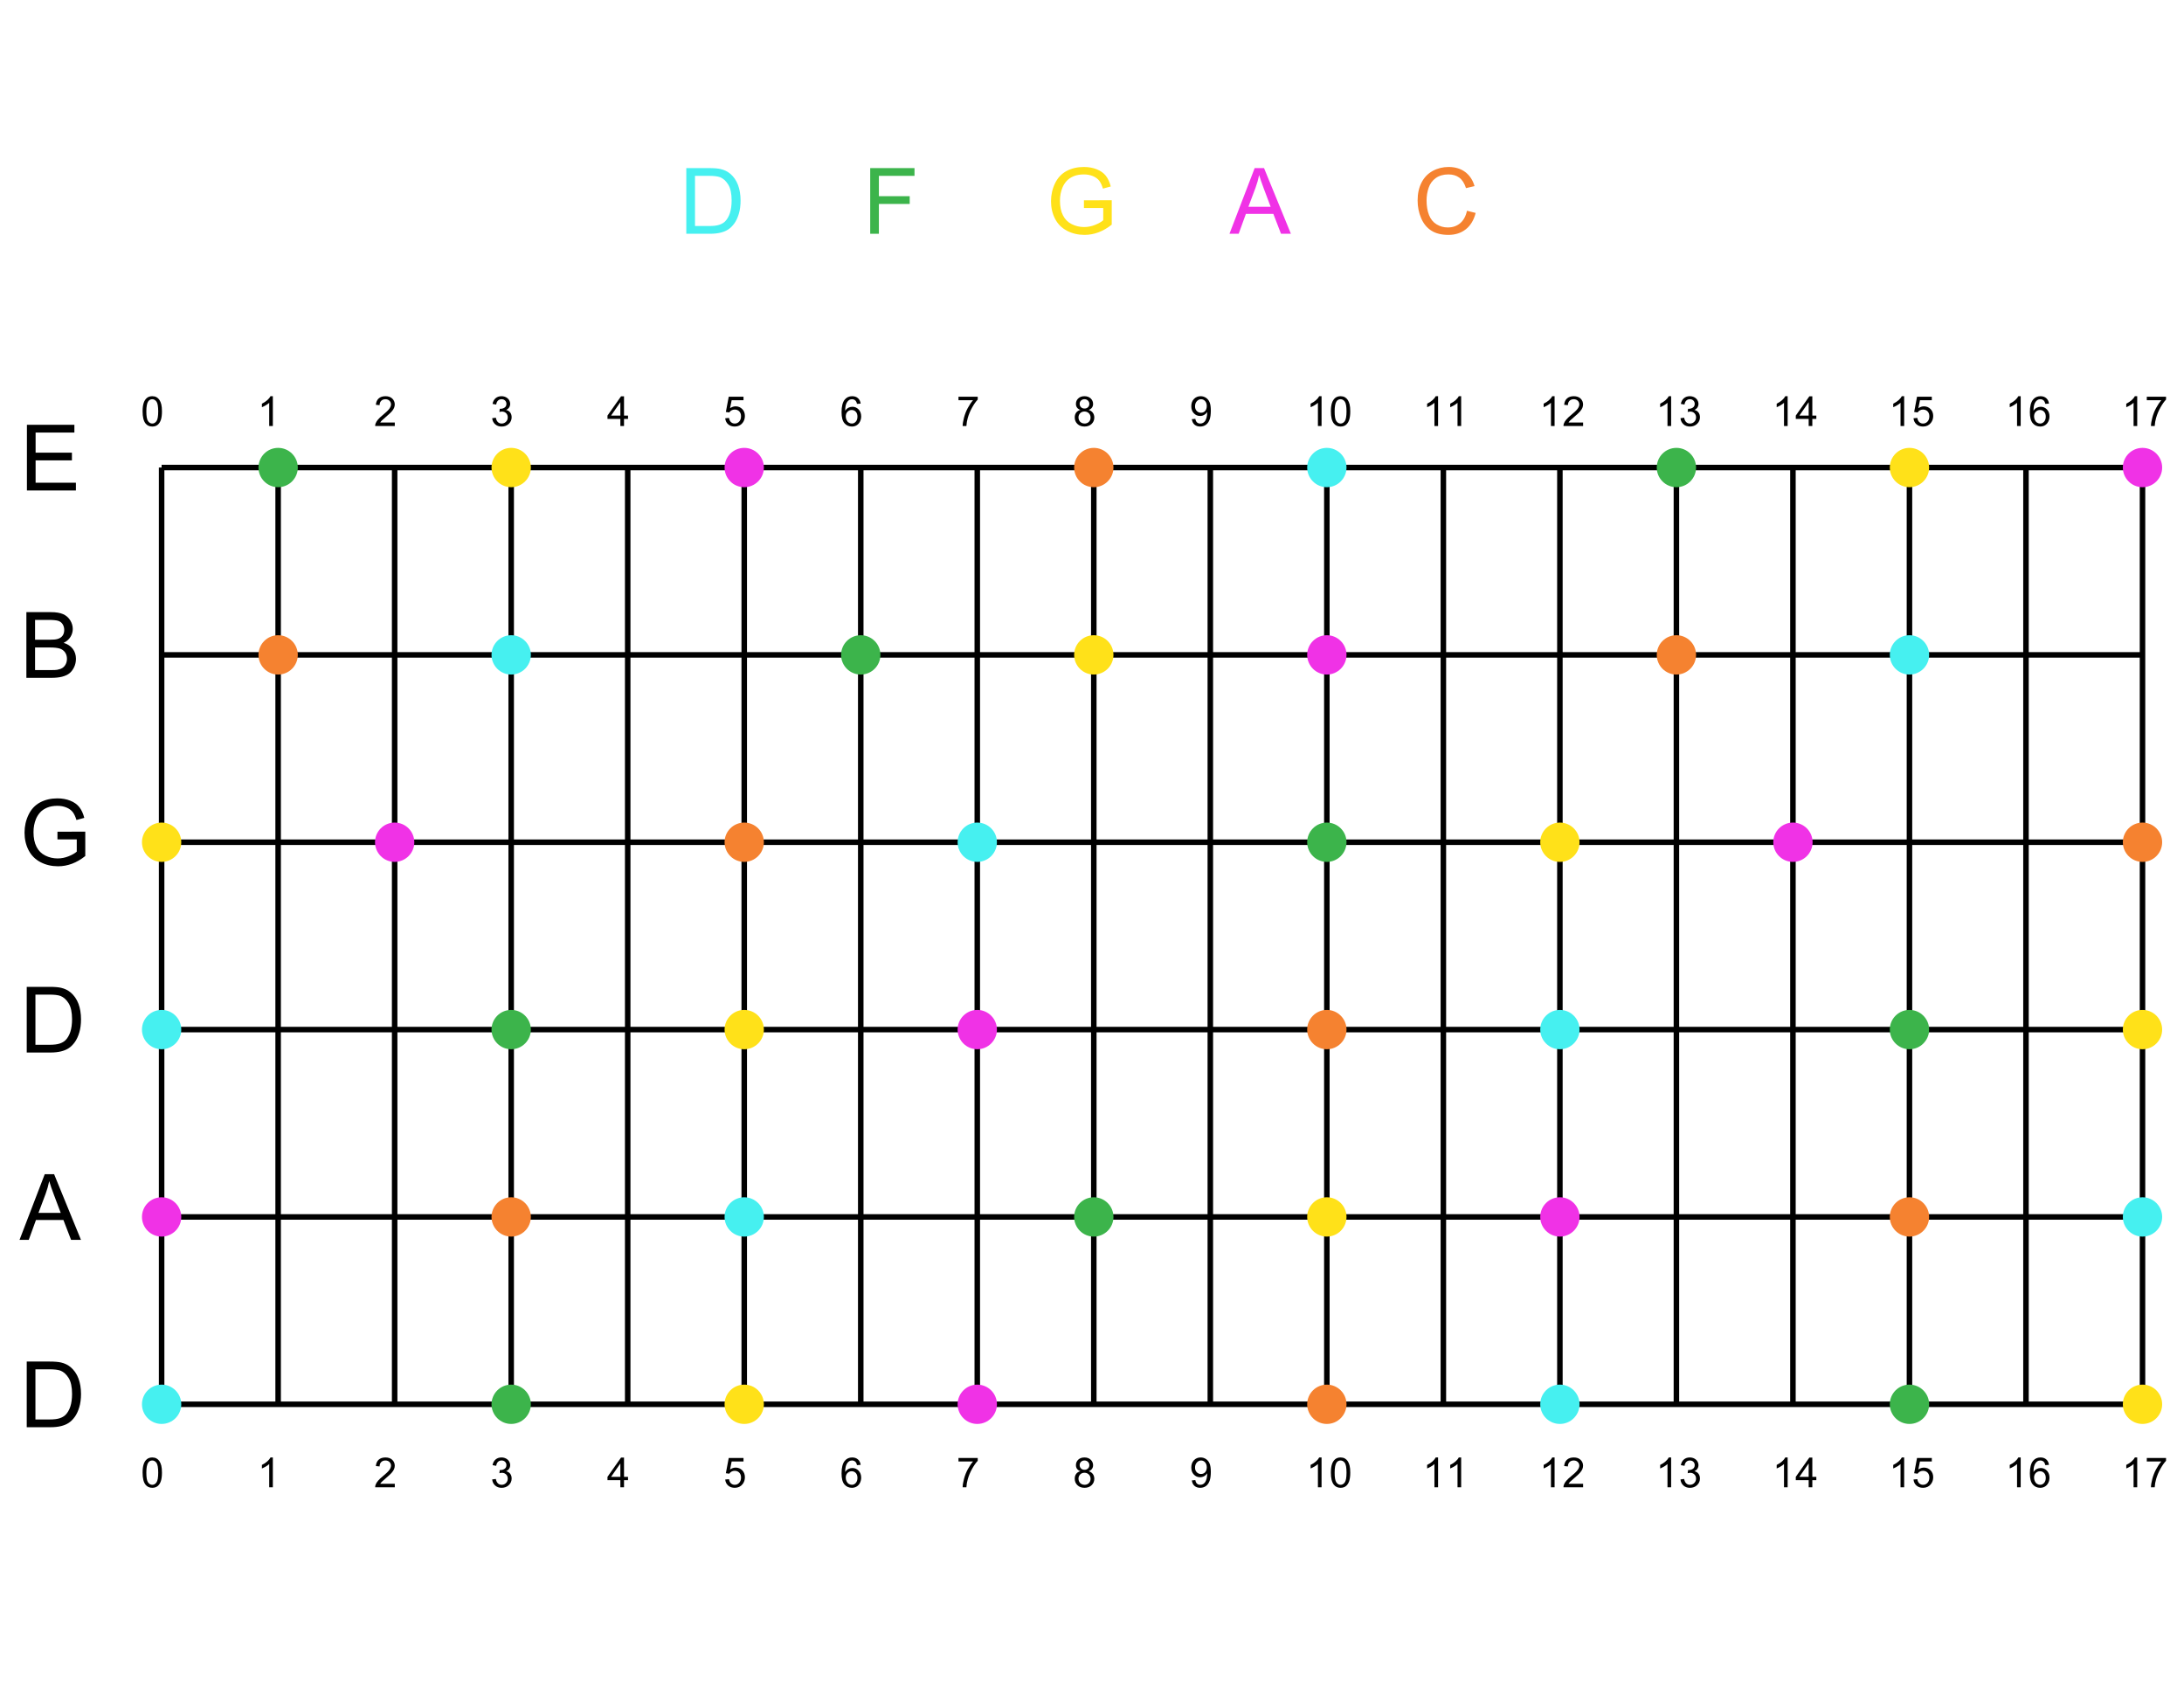 <?xml version="1.0" encoding="UTF-8"?>
<svg xmlns="http://www.w3.org/2000/svg" xmlns:xlink="http://www.w3.org/1999/xlink" width="792pt" height="612pt" viewBox="0 0 792 612" version="1.1">
<defs>
<g>
<symbol overflow="visible" id="glyph0-0">
<path style="stroke:none;" d="M 1.883 0 L 1.883 -9.406 L 9.406 -9.406 L 9.406 0 Z M 2.117 -0.234 L 9.168 -0.234 L 9.168 -9.168 L 2.117 -9.168 Z M 2.117 -0.234 "/>
</symbol>
<symbol overflow="visible" id="glyph0-1">
<path style="stroke:none;" d="M 0.625 -5.312 C 0.621 -6.582 0.75 -7.605 1.016 -8.387 C 1.273 -9.16 1.664 -9.762 2.184 -10.184 C 2.699 -10.605 3.352 -10.816 4.137 -10.816 C 4.715 -10.816 5.219 -10.699 5.656 -10.465 C 6.09 -10.23 6.453 -9.895 6.738 -9.457 C 7.02 -9.02 7.242 -8.484 7.406 -7.855 C 7.566 -7.227 7.645 -6.379 7.648 -5.312 C 7.645 -4.047 7.516 -3.027 7.258 -2.25 C 6.996 -1.473 6.609 -0.871 6.094 -0.449 C 5.578 -0.027 4.926 0.18 4.137 0.184 C 3.098 0.18 2.281 -0.188 1.691 -0.934 C 0.977 -1.824 0.621 -3.285 0.625 -5.312 Z M 1.984 -5.312 C 1.98 -3.543 2.188 -2.367 2.605 -1.781 C 3.016 -1.195 3.527 -0.902 4.137 -0.902 C 4.742 -0.902 5.25 -1.195 5.668 -1.785 C 6.078 -2.371 6.285 -3.547 6.289 -5.312 C 6.285 -7.082 6.078 -8.262 5.668 -8.848 C 5.25 -9.43 4.734 -9.719 4.121 -9.723 C 3.512 -9.719 3.027 -9.461 2.668 -8.949 C 2.207 -8.289 1.98 -7.078 1.984 -5.312 Z M 1.984 -5.312 "/>
</symbol>
<symbol overflow="visible" id="glyph0-2">
<path style="stroke:none;" d="M 5.605 0 L 4.285 0 L 4.285 -8.43 C 3.961 -8.121 3.543 -7.816 3.027 -7.516 C 2.508 -7.211 2.043 -6.984 1.637 -6.832 L 1.637 -8.113 C 2.371 -8.457 3.02 -8.879 3.578 -9.375 C 4.129 -9.867 4.52 -10.348 4.754 -10.816 L 5.605 -10.816 Z M 5.605 0 "/>
</symbol>
<symbol overflow="visible" id="glyph0-3">
<path style="stroke:none;" d="M 7.574 -1.27 L 7.574 0 L 0.457 0 C 0.445 -0.316 0.496 -0.621 0.609 -0.918 C 0.789 -1.398 1.078 -1.875 1.48 -2.348 C 1.875 -2.816 2.453 -3.363 3.211 -3.984 C 4.383 -4.941 5.172 -5.699 5.586 -6.262 C 5.992 -6.82 6.199 -7.352 6.203 -7.855 C 6.199 -8.375 6.012 -8.816 5.641 -9.18 C 5.262 -9.539 4.773 -9.719 4.172 -9.723 C 3.535 -9.719 3.023 -9.527 2.645 -9.148 C 2.258 -8.762 2.066 -8.234 2.066 -7.562 L 0.707 -7.699 C 0.797 -8.715 1.145 -9.488 1.754 -10.02 C 2.359 -10.551 3.176 -10.816 4.203 -10.816 C 5.234 -10.816 6.055 -10.527 6.656 -9.957 C 7.258 -9.379 7.559 -8.668 7.562 -7.824 C 7.559 -7.391 7.469 -6.969 7.297 -6.555 C 7.117 -6.137 6.824 -5.699 6.418 -5.238 C 6.004 -4.777 5.324 -4.145 4.379 -3.344 C 3.582 -2.676 3.074 -2.223 2.848 -1.988 C 2.621 -1.746 2.434 -1.508 2.293 -1.27 Z M 7.574 -1.27 "/>
</symbol>
<symbol overflow="visible" id="glyph0-4">
<path style="stroke:none;" d="M 0.633 -2.844 L 1.953 -3.02 C 2.102 -2.266 2.363 -1.727 2.73 -1.398 C 3.094 -1.066 3.535 -0.902 4.062 -0.902 C 4.68 -0.902 5.207 -1.117 5.637 -1.547 C 6.066 -1.977 6.281 -2.512 6.281 -3.152 C 6.281 -3.758 6.082 -4.258 5.688 -4.652 C 5.289 -5.047 4.785 -5.242 4.172 -5.246 C 3.922 -5.242 3.609 -5.195 3.242 -5.098 L 3.387 -6.262 C 3.473 -6.25 3.543 -6.246 3.602 -6.246 C 4.16 -6.246 4.668 -6.391 5.121 -6.688 C 5.57 -6.977 5.793 -7.43 5.797 -8.047 C 5.793 -8.527 5.629 -8.93 5.305 -9.25 C 4.973 -9.566 4.551 -9.727 4.035 -9.727 C 3.516 -9.727 3.086 -9.562 2.746 -9.242 C 2.402 -8.914 2.184 -8.43 2.086 -7.789 L 0.766 -8.023 C 0.926 -8.906 1.293 -9.594 1.867 -10.086 C 2.438 -10.57 3.148 -10.816 4.004 -10.816 C 4.59 -10.816 5.133 -10.688 5.629 -10.438 C 6.121 -10.18 6.5 -9.836 6.762 -9.402 C 7.023 -8.965 7.152 -8.504 7.156 -8.016 C 7.152 -7.547 7.027 -7.121 6.781 -6.742 C 6.527 -6.359 6.16 -6.059 5.672 -5.836 C 6.309 -5.688 6.801 -5.379 7.156 -4.918 C 7.508 -4.453 7.688 -3.875 7.688 -3.18 C 7.688 -2.238 7.344 -1.441 6.656 -0.789 C 5.969 -0.137 5.102 0.188 4.055 0.191 C 3.109 0.188 2.324 -0.09 1.699 -0.652 C 1.074 -1.215 0.719 -1.945 0.633 -2.844 Z M 0.633 -2.844 "/>
</symbol>
<symbol overflow="visible" id="glyph0-5">
<path style="stroke:none;" d="M 4.863 0 L 4.863 -2.578 L 0.191 -2.578 L 0.191 -3.793 L 5.105 -10.773 L 6.188 -10.773 L 6.188 -3.793 L 7.641 -3.793 L 7.641 -2.578 L 6.188 -2.578 L 6.188 0 Z M 4.863 -3.793 L 4.863 -8.648 L 1.492 -3.793 Z M 4.863 -3.793 "/>
</symbol>
<symbol overflow="visible" id="glyph0-6">
<path style="stroke:none;" d="M 0.625 -2.82 L 2.012 -2.938 C 2.113 -2.258 2.355 -1.75 2.73 -1.414 C 3.105 -1.07 3.555 -0.902 4.086 -0.902 C 4.719 -0.902 5.258 -1.141 5.699 -1.621 C 6.141 -2.102 6.363 -2.738 6.363 -3.535 C 6.363 -4.285 6.148 -4.879 5.727 -5.316 C 5.301 -5.75 4.746 -5.969 4.062 -5.973 C 3.633 -5.969 3.25 -5.875 2.91 -5.684 C 2.562 -5.488 2.293 -5.234 2.102 -4.93 L 0.859 -5.094 L 1.902 -10.625 L 7.258 -10.625 L 7.258 -9.359 L 2.961 -9.359 L 2.379 -6.465 C 3.027 -6.91 3.703 -7.137 4.414 -7.141 C 5.352 -7.137 6.148 -6.812 6.797 -6.164 C 7.441 -5.512 7.762 -4.672 7.766 -3.652 C 7.762 -2.676 7.48 -1.836 6.914 -1.125 C 6.223 -0.254 5.277 0.18 4.086 0.184 C 3.102 0.18 2.305 -0.09 1.688 -0.637 C 1.066 -1.184 0.711 -1.91 0.625 -2.82 Z M 0.625 -2.82 "/>
</symbol>
<symbol overflow="visible" id="glyph0-7">
<path style="stroke:none;" d="M 7.488 -8.133 L 6.172 -8.031 C 6.051 -8.547 5.887 -8.926 5.672 -9.164 C 5.312 -9.539 4.871 -9.727 4.352 -9.727 C 3.926 -9.727 3.555 -9.609 3.242 -9.375 C 2.82 -9.07 2.492 -8.625 2.254 -8.047 C 2.012 -7.461 1.887 -6.633 1.883 -5.555 C 2.195 -6.039 2.586 -6.398 3.047 -6.633 C 3.508 -6.867 3.988 -6.984 4.496 -6.988 C 5.375 -6.984 6.129 -6.66 6.75 -6.012 C 7.367 -5.363 7.676 -4.523 7.68 -3.496 C 7.676 -2.82 7.531 -2.191 7.242 -1.613 C 6.949 -1.027 6.547 -0.582 6.039 -0.277 C 5.527 0.031 4.949 0.18 4.305 0.184 C 3.199 0.18 2.301 -0.223 1.609 -1.031 C 0.91 -1.844 0.562 -3.18 0.566 -5.039 C 0.562 -7.121 0.945 -8.633 1.719 -9.582 C 2.387 -10.402 3.293 -10.816 4.43 -10.816 C 5.277 -10.816 5.969 -10.578 6.512 -10.102 C 7.051 -9.625 7.379 -8.969 7.488 -8.133 Z M 2.086 -3.488 C 2.086 -3.031 2.18 -2.598 2.375 -2.184 C 2.566 -1.766 2.84 -1.449 3.188 -1.23 C 3.535 -1.012 3.898 -0.902 4.285 -0.902 C 4.84 -0.902 5.32 -1.125 5.723 -1.578 C 6.125 -2.023 6.328 -2.637 6.328 -3.418 C 6.328 -4.16 6.129 -4.746 5.73 -5.176 C 5.332 -5.602 4.832 -5.816 4.23 -5.82 C 3.633 -5.816 3.125 -5.602 2.711 -5.176 C 2.293 -4.746 2.086 -4.184 2.086 -3.488 Z M 2.086 -3.488 "/>
</symbol>
<symbol overflow="visible" id="glyph0-8">
<path style="stroke:none;" d="M 0.711 -9.359 L 0.711 -10.633 L 7.688 -10.633 L 7.688 -9.602 C 7 -8.871 6.316 -7.902 5.645 -6.691 C 4.969 -5.48 4.449 -4.234 4.086 -2.961 C 3.816 -2.055 3.648 -1.07 3.578 0 L 2.219 0 C 2.23 -0.844 2.398 -1.867 2.719 -3.07 C 3.035 -4.27 3.488 -5.426 4.086 -6.543 C 4.68 -7.656 5.316 -8.594 5.988 -9.359 Z M 0.711 -9.359 "/>
</symbol>
<symbol overflow="visible" id="glyph0-9">
<path style="stroke:none;" d="M 2.66 -5.84 C 2.109 -6.039 1.699 -6.324 1.438 -6.699 C 1.172 -7.066 1.043 -7.516 1.043 -8.039 C 1.043 -8.82 1.324 -9.477 1.887 -10.016 C 2.449 -10.547 3.199 -10.816 4.137 -10.816 C 5.074 -10.816 5.828 -10.543 6.406 -9.996 C 6.977 -9.449 7.266 -8.781 7.266 -8 C 7.266 -7.5 7.133 -7.066 6.871 -6.699 C 6.609 -6.324 6.211 -6.039 5.68 -5.84 C 6.336 -5.625 6.84 -5.277 7.188 -4.797 C 7.531 -4.316 7.703 -3.742 7.707 -3.078 C 7.703 -2.156 7.379 -1.383 6.73 -0.758 C 6.078 -0.129 5.223 0.18 4.16 0.184 C 3.094 0.18 2.234 -0.129 1.586 -0.758 C 0.934 -1.383 0.609 -2.172 0.609 -3.117 C 0.609 -3.816 0.785 -4.402 1.141 -4.875 C 1.496 -5.348 2.004 -5.668 2.66 -5.84 Z M 2.395 -8.082 C 2.391 -7.566 2.555 -7.152 2.887 -6.832 C 3.211 -6.508 3.637 -6.344 4.168 -6.348 C 4.672 -6.344 5.09 -6.504 5.418 -6.828 C 5.742 -7.148 5.906 -7.543 5.906 -8.008 C 5.906 -8.492 5.738 -8.898 5.402 -9.23 C 5.066 -9.559 4.648 -9.727 4.152 -9.727 C 3.645 -9.727 3.227 -9.562 2.895 -9.242 C 2.559 -8.914 2.391 -8.527 2.395 -8.082 Z M 1.969 -3.109 C 1.969 -2.73 2.055 -2.363 2.234 -2.012 C 2.41 -1.656 2.676 -1.383 3.031 -1.191 C 3.383 -0.996 3.766 -0.902 4.172 -0.902 C 4.805 -0.902 5.324 -1.105 5.738 -1.512 C 6.145 -1.918 6.352 -2.434 6.355 -3.062 C 6.352 -3.699 6.141 -4.227 5.719 -4.645 C 5.297 -5.059 4.766 -5.266 4.129 -5.27 C 3.504 -5.266 2.988 -5.062 2.582 -4.652 C 2.172 -4.238 1.969 -3.723 1.969 -3.109 Z M 1.969 -3.109 "/>
</symbol>
<symbol overflow="visible" id="glyph0-10">
<path style="stroke:none;" d="M 0.824 -2.492 L 2.094 -2.609 C 2.195 -2.008 2.402 -1.574 2.711 -1.305 C 3.012 -1.035 3.402 -0.902 3.879 -0.902 C 4.285 -0.902 4.641 -0.992 4.945 -1.18 C 5.25 -1.363 5.5 -1.613 5.699 -1.926 C 5.895 -2.234 6.059 -2.656 6.191 -3.188 C 6.32 -3.719 6.387 -4.258 6.391 -4.805 C 6.387 -4.863 6.387 -4.949 6.387 -5.07 C 6.121 -4.645 5.758 -4.305 5.301 -4.043 C 4.84 -3.781 4.344 -3.648 3.812 -3.652 C 2.918 -3.648 2.164 -3.973 1.551 -4.621 C 0.93 -5.266 0.621 -6.117 0.625 -7.18 C 0.621 -8.266 0.941 -9.145 1.59 -9.816 C 2.23 -10.48 3.039 -10.816 4.012 -10.816 C 4.711 -10.816 5.352 -10.625 5.934 -10.25 C 6.512 -9.867 6.953 -9.332 7.254 -8.637 C 7.555 -7.938 7.703 -6.926 7.707 -5.605 C 7.703 -4.227 7.555 -3.129 7.258 -2.316 C 6.957 -1.496 6.512 -0.875 5.926 -0.453 C 5.332 -0.027 4.641 0.18 3.852 0.184 C 3.004 0.18 2.316 -0.051 1.785 -0.516 C 1.25 -0.984 0.93 -1.641 0.824 -2.492 Z M 6.238 -7.246 C 6.234 -8 6.031 -8.602 5.633 -9.051 C 5.227 -9.496 4.742 -9.719 4.172 -9.723 C 3.586 -9.719 3.074 -9.48 2.637 -9 C 2.199 -8.52 1.98 -7.895 1.984 -7.133 C 1.98 -6.445 2.188 -5.891 2.605 -5.461 C 3.016 -5.031 3.527 -4.816 4.137 -4.82 C 4.746 -4.816 5.246 -5.031 5.645 -5.461 C 6.035 -5.891 6.234 -6.484 6.238 -7.246 Z M 6.238 -7.246 "/>
</symbol>
<symbol overflow="visible" id="glyph1-0">
<path style="stroke:none;" d="M 4.156 0 L 4.156 -20.789 L 20.789 -20.789 L 20.789 0 Z M 4.68 -0.52 L 20.27 -0.52 L 20.27 -20.27 L 4.68 -20.27 Z M 4.68 -0.52 "/>
</symbol>
<symbol overflow="visible" id="glyph1-1">
<path style="stroke:none;" d="M 2.566 0 L 2.566 -23.812 L 10.77 -23.812 C 12.621 -23.812 14.031 -23.695 15.008 -23.469 C 16.367 -23.152 17.531 -22.586 18.5 -21.766 C 19.75 -20.699 20.691 -19.344 21.316 -17.695 C 21.938 -16.043 22.246 -14.156 22.25 -12.035 C 22.246 -10.227 22.035 -8.621 21.617 -7.227 C 21.191 -5.828 20.652 -4.672 19.992 -3.758 C 19.332 -2.84 18.609 -2.121 17.824 -1.598 C 17.039 -1.07 16.09 -0.672 14.984 -0.406 C 13.871 -0.133 12.598 0 11.16 0 Z M 5.719 -2.809 L 10.801 -2.809 C 12.367 -2.805 13.602 -2.953 14.496 -3.246 C 15.387 -3.539 16.098 -3.949 16.633 -4.484 C 17.379 -5.227 17.961 -6.23 18.379 -7.496 C 18.793 -8.754 19 -10.285 19.004 -12.086 C 19 -14.574 18.594 -16.488 17.777 -17.824 C 16.957 -19.16 15.961 -20.055 14.797 -20.516 C 13.949 -20.836 12.59 -21 10.719 -21 L 5.719 -21 Z M 5.719 -2.809 "/>
</symbol>
<symbol overflow="visible" id="glyph1-2">
<path style="stroke:none;" d="M -0.047 0 L 9.094 -23.812 L 12.492 -23.812 L 22.234 0 L 18.645 0 L 15.867 -7.211 L 5.914 -7.211 L 3.297 0 Z M 6.82 -9.777 L 14.895 -9.777 L 12.41 -16.371 C 11.652 -18.371 11.086 -20.016 10.719 -21.309 C 10.414 -19.781 9.988 -18.266 9.438 -16.762 Z M 6.82 -9.777 "/>
</symbol>
<symbol overflow="visible" id="glyph1-3">
<path style="stroke:none;" d="M 13.707 -9.34 L 13.707 -12.133 L 23.793 -12.148 L 23.793 -3.312 C 22.242 -2.074 20.645 -1.148 19.004 -0.527 C 17.355 0.094 15.668 0.402 13.938 0.406 C 11.594 0.402 9.469 -0.094 7.559 -1.094 C 5.648 -2.094 4.203 -3.543 3.23 -5.441 C 2.254 -7.336 1.77 -9.453 1.77 -11.793 C 1.77 -14.109 2.254 -16.273 3.223 -18.281 C 4.191 -20.289 5.586 -21.777 7.406 -22.754 C 9.227 -23.727 11.32 -24.215 13.691 -24.219 C 15.41 -24.215 16.965 -23.938 18.359 -23.379 C 19.75 -22.82 20.844 -22.043 21.633 -21.047 C 22.422 -20.051 23.023 -18.75 23.438 -17.152 L 20.594 -16.371 C 20.234 -17.582 19.789 -18.535 19.262 -19.23 C 18.73 -19.922 17.973 -20.477 16.988 -20.895 C 16 -21.309 14.906 -21.516 13.707 -21.52 C 12.262 -21.516 11.02 -21.297 9.973 -20.863 C 8.922 -20.422 8.074 -19.844 7.43 -19.133 C 6.785 -18.414 6.285 -17.629 5.93 -16.777 C 5.32 -15.301 5.016 -13.707 5.02 -11.988 C 5.016 -9.863 5.379 -8.086 6.113 -6.66 C 6.84 -5.227 7.906 -4.164 9.305 -3.477 C 10.703 -2.781 12.188 -2.438 13.758 -2.438 C 15.121 -2.438 16.453 -2.699 17.754 -3.223 C 19.051 -3.746 20.035 -4.305 20.707 -4.906 L 20.707 -9.34 Z M 13.707 -9.34 "/>
</symbol>
<symbol overflow="visible" id="glyph1-4">
<path style="stroke:none;" d="M 2.438 0 L 2.438 -23.812 L 11.371 -23.812 C 13.188 -23.812 14.645 -23.57 15.746 -23.09 C 16.84 -22.605 17.703 -21.863 18.328 -20.863 C 18.949 -19.859 19.258 -18.812 19.262 -17.719 C 19.258 -16.703 18.984 -15.742 18.434 -14.844 C 17.879 -13.941 17.043 -13.219 15.934 -12.668 C 17.371 -12.246 18.48 -11.523 19.254 -10.508 C 20.027 -9.484 20.414 -8.285 20.418 -6.902 C 20.414 -5.785 20.18 -4.746 19.711 -3.793 C 19.238 -2.832 18.656 -2.094 17.965 -1.574 C 17.27 -1.055 16.398 -0.664 15.355 -0.398 C 14.309 -0.133 13.027 0 11.516 0 Z M 5.586 -13.805 L 10.734 -13.805 C 12.133 -13.805 13.133 -13.895 13.742 -14.082 C 14.539 -14.316 15.145 -14.711 15.551 -15.266 C 15.957 -15.816 16.16 -16.512 16.16 -17.348 C 16.16 -18.133 15.969 -18.828 15.59 -19.434 C 15.211 -20.031 14.672 -20.441 13.969 -20.668 C 13.266 -20.887 12.059 -21 10.348 -21 L 5.586 -21 Z M 5.586 -2.809 L 11.516 -2.809 C 12.531 -2.805 13.246 -2.844 13.66 -2.922 C 14.379 -3.051 14.984 -3.266 15.477 -3.57 C 15.961 -3.871 16.363 -4.312 16.68 -4.895 C 16.992 -5.473 17.148 -6.145 17.152 -6.902 C 17.148 -7.789 16.922 -8.559 16.469 -9.215 C 16.012 -9.867 15.383 -10.328 14.578 -10.598 C 13.77 -10.859 12.605 -10.992 11.094 -10.996 L 5.586 -10.996 Z M 5.586 -2.809 "/>
</symbol>
<symbol overflow="visible" id="glyph1-5">
<path style="stroke:none;" d="M 2.633 0 L 2.633 -23.812 L 19.848 -23.812 L 19.848 -21 L 5.781 -21 L 5.781 -13.707 L 18.953 -13.707 L 18.953 -10.914 L 5.781 -10.914 L 5.781 -2.809 L 20.398 -2.809 L 20.398 0 Z M 2.633 0 "/>
</symbol>
<symbol overflow="visible" id="glyph1-6">
<path style="stroke:none;" d="M 2.73 0 L 2.73 -23.812 L 18.793 -23.812 L 18.793 -21 L 5.879 -21 L 5.879 -13.629 L 17.055 -13.629 L 17.055 -10.816 L 5.879 -10.816 L 5.879 0 Z M 2.73 0 "/>
</symbol>
<symbol overflow="visible" id="glyph1-7">
<path style="stroke:none;" d="M 19.555 -8.348 L 22.707 -7.551 C 22.043 -4.961 20.855 -2.988 19.141 -1.633 C 17.422 -0.273 15.324 0.402 12.848 0.406 C 10.281 0.402 8.195 -0.117 6.586 -1.16 C 4.977 -2.207 3.75 -3.719 2.914 -5.699 C 2.07 -7.68 1.652 -9.809 1.656 -12.086 C 1.652 -14.562 2.125 -16.727 3.078 -18.574 C 4.023 -20.418 5.371 -21.82 7.121 -22.781 C 8.867 -23.738 10.793 -24.215 12.895 -24.219 C 15.273 -24.215 17.277 -23.609 18.906 -22.398 C 20.527 -21.184 21.66 -19.477 22.301 -17.281 L 19.199 -16.551 C 18.645 -18.281 17.844 -19.543 16.793 -20.332 C 15.742 -21.121 14.422 -21.516 12.832 -21.52 C 11 -21.516 9.469 -21.078 8.242 -20.203 C 7.012 -19.328 6.148 -18.148 5.652 -16.672 C 5.152 -15.191 4.902 -13.668 4.906 -12.102 C 4.902 -10.07 5.199 -8.305 5.789 -6.797 C 6.379 -5.285 7.297 -4.156 8.543 -3.41 C 9.785 -2.66 11.133 -2.285 12.586 -2.289 C 14.352 -2.285 15.844 -2.793 17.07 -3.816 C 18.289 -4.832 19.117 -6.344 19.555 -8.348 Z M 19.555 -8.348 "/>
</symbol>
</g>
</defs>
<g id="surface1">
<g style="fill:rgb(0%,0%,0%);fill-opacity:1;">
  <use xlink:href="#glyph0-1" x="51.086" y="154.477"/>
</g>
<path style="fill:none;stroke-width:2;stroke-linecap:butt;stroke-linejoin:miter;stroke:rgb(0%,0%,0%);stroke-opacity:1;stroke-miterlimit:10;" d="M 58.609 169.523 L 58.609 509.184 "/>
<g style="fill:rgb(0%,0%,0%);fill-opacity:1;">
  <use xlink:href="#glyph0-1" x="51.086" y="539.281"/>
</g>
<g style="fill:rgb(0%,0%,0%);fill-opacity:1;">
  <use xlink:href="#glyph0-2" x="93.34" y="154.477"/>
</g>
<path style="fill:none;stroke-width:2;stroke-linecap:butt;stroke-linejoin:miter;stroke:rgb(0%,0%,0%);stroke-opacity:1;stroke-miterlimit:10;" d="M 100.863 169.523 L 100.863 509.184 "/>
<g style="fill:rgb(0%,0%,0%);fill-opacity:1;">
  <use xlink:href="#glyph0-2" x="93.34" y="539.281"/>
</g>
<g style="fill:rgb(0%,0%,0%);fill-opacity:1;">
  <use xlink:href="#glyph0-3" x="135.594" y="154.477"/>
</g>
<path style="fill:none;stroke-width:2;stroke-linecap:butt;stroke-linejoin:miter;stroke:rgb(0%,0%,0%);stroke-opacity:1;stroke-miterlimit:10;" d="M 143.117 169.523 L 143.117 509.184 "/>
<g style="fill:rgb(0%,0%,0%);fill-opacity:1;">
  <use xlink:href="#glyph0-3" x="135.594" y="539.281"/>
</g>
<g style="fill:rgb(0%,0%,0%);fill-opacity:1;">
  <use xlink:href="#glyph0-4" x="177.852" y="154.477"/>
</g>
<path style="fill:none;stroke-width:2;stroke-linecap:butt;stroke-linejoin:miter;stroke:rgb(0%,0%,0%);stroke-opacity:1;stroke-miterlimit:10;" d="M 185.375 169.523 L 185.375 509.184 "/>
<g style="fill:rgb(0%,0%,0%);fill-opacity:1;">
  <use xlink:href="#glyph0-4" x="177.852" y="539.281"/>
</g>
<g style="fill:rgb(0%,0%,0%);fill-opacity:1;">
  <use xlink:href="#glyph0-5" x="220.105" y="154.477"/>
</g>
<path style="fill:none;stroke-width:2;stroke-linecap:butt;stroke-linejoin:miter;stroke:rgb(0%,0%,0%);stroke-opacity:1;stroke-miterlimit:10;" d="M 227.629 169.523 L 227.629 509.184 "/>
<g style="fill:rgb(0%,0%,0%);fill-opacity:1;">
  <use xlink:href="#glyph0-5" x="220.105" y="539.281"/>
</g>
<g style="fill:rgb(0%,0%,0%);fill-opacity:1;">
  <use xlink:href="#glyph0-6" x="262.363" y="154.477"/>
</g>
<path style="fill:none;stroke-width:2;stroke-linecap:butt;stroke-linejoin:miter;stroke:rgb(0%,0%,0%);stroke-opacity:1;stroke-miterlimit:10;" d="M 269.887 169.523 L 269.887 509.184 "/>
<g style="fill:rgb(0%,0%,0%);fill-opacity:1;">
  <use xlink:href="#glyph0-6" x="262.363" y="539.281"/>
</g>
<g style="fill:rgb(0%,0%,0%);fill-opacity:1;">
  <use xlink:href="#glyph0-7" x="304.617" y="154.477"/>
</g>
<path style="fill:none;stroke-width:2;stroke-linecap:butt;stroke-linejoin:miter;stroke:rgb(0%,0%,0%);stroke-opacity:1;stroke-miterlimit:10;" d="M 312.141 169.523 L 312.141 509.184 "/>
<g style="fill:rgb(0%,0%,0%);fill-opacity:1;">
  <use xlink:href="#glyph0-7" x="304.617" y="539.281"/>
</g>
<g style="fill:rgb(0%,0%,0%);fill-opacity:1;">
  <use xlink:href="#glyph0-8" x="346.871" y="154.477"/>
</g>
<path style="fill:none;stroke-width:2;stroke-linecap:butt;stroke-linejoin:miter;stroke:rgb(0%,0%,0%);stroke-opacity:1;stroke-miterlimit:10;" d="M 354.398 169.523 L 354.398 509.184 "/>
<g style="fill:rgb(0%,0%,0%);fill-opacity:1;">
  <use xlink:href="#glyph0-8" x="346.871" y="539.281"/>
</g>
<g style="fill:rgb(0%,0%,0%);fill-opacity:1;">
  <use xlink:href="#glyph0-9" x="389.129" y="154.477"/>
</g>
<path style="fill:none;stroke-width:2;stroke-linecap:butt;stroke-linejoin:miter;stroke:rgb(0%,0%,0%);stroke-opacity:1;stroke-miterlimit:10;" d="M 396.652 169.523 L 396.652 509.184 "/>
<g style="fill:rgb(0%,0%,0%);fill-opacity:1;">
  <use xlink:href="#glyph0-9" x="389.129" y="539.281"/>
</g>
<g style="fill:rgb(0%,0%,0%);fill-opacity:1;">
  <use xlink:href="#glyph0-10" x="431.383" y="154.477"/>
</g>
<path style="fill:none;stroke-width:2;stroke-linecap:butt;stroke-linejoin:miter;stroke:rgb(0%,0%,0%);stroke-opacity:1;stroke-miterlimit:10;" d="M 438.906 169.523 L 438.906 509.184 "/>
<g style="fill:rgb(0%,0%,0%);fill-opacity:1;">
  <use xlink:href="#glyph0-10" x="431.383" y="539.281"/>
</g>
<g style="fill:rgb(0%,0%,0%);fill-opacity:1;">
  <use xlink:href="#glyph0-2" x="473.641" y="154.477"/>
  <use xlink:href="#glyph0-1" x="482.01" y="154.477"/>
</g>
<path style="fill:none;stroke-width:2;stroke-linecap:butt;stroke-linejoin:miter;stroke:rgb(0%,0%,0%);stroke-opacity:1;stroke-miterlimit:10;" d="M 481.164 169.523 L 481.164 509.184 "/>
<g style="fill:rgb(0%,0%,0%);fill-opacity:1;">
  <use xlink:href="#glyph0-2" x="473.641" y="539.281"/>
  <use xlink:href="#glyph0-1" x="482.01" y="539.281"/>
</g>
<g style="fill:rgb(0%,0%,0%);fill-opacity:1;">
  <use xlink:href="#glyph0-2" x="515.895" y="154.477"/>
  <use xlink:href="#glyph0-2" x="524.264" y="154.477"/>
</g>
<path style="fill:none;stroke-width:2;stroke-linecap:butt;stroke-linejoin:miter;stroke:rgb(0%,0%,0%);stroke-opacity:1;stroke-miterlimit:10;" d="M 523.418 169.523 L 523.418 509.184 "/>
<g style="fill:rgb(0%,0%,0%);fill-opacity:1;">
  <use xlink:href="#glyph0-2" x="515.895" y="539.281"/>
  <use xlink:href="#glyph0-2" x="524.264" y="539.281"/>
</g>
<g style="fill:rgb(0%,0%,0%);fill-opacity:1;">
  <use xlink:href="#glyph0-2" x="558.148" y="154.477"/>
  <use xlink:href="#glyph0-3" x="566.517" y="154.477"/>
</g>
<path style="fill:none;stroke-width:2;stroke-linecap:butt;stroke-linejoin:miter;stroke:rgb(0%,0%,0%);stroke-opacity:1;stroke-miterlimit:10;" d="M 565.676 169.523 L 565.676 509.184 "/>
<g style="fill:rgb(0%,0%,0%);fill-opacity:1;">
  <use xlink:href="#glyph0-2" x="558.148" y="539.281"/>
  <use xlink:href="#glyph0-3" x="566.517" y="539.281"/>
</g>
<g style="fill:rgb(0%,0%,0%);fill-opacity:1;">
  <use xlink:href="#glyph0-2" x="600.406" y="154.477"/>
  <use xlink:href="#glyph0-4" x="608.775" y="154.477"/>
</g>
<path style="fill:none;stroke-width:2;stroke-linecap:butt;stroke-linejoin:miter;stroke:rgb(0%,0%,0%);stroke-opacity:1;stroke-miterlimit:10;" d="M 607.93 169.523 L 607.93 509.184 "/>
<g style="fill:rgb(0%,0%,0%);fill-opacity:1;">
  <use xlink:href="#glyph0-2" x="600.406" y="539.281"/>
  <use xlink:href="#glyph0-4" x="608.775" y="539.281"/>
</g>
<g style="fill:rgb(0%,0%,0%);fill-opacity:1;">
  <use xlink:href="#glyph0-2" x="642.66" y="154.477"/>
  <use xlink:href="#glyph0-5" x="651.029" y="154.477"/>
</g>
<path style="fill:none;stroke-width:2;stroke-linecap:butt;stroke-linejoin:miter;stroke:rgb(0%,0%,0%);stroke-opacity:1;stroke-miterlimit:10;" d="M 650.184 169.523 L 650.184 509.184 "/>
<g style="fill:rgb(0%,0%,0%);fill-opacity:1;">
  <use xlink:href="#glyph0-2" x="642.66" y="539.281"/>
  <use xlink:href="#glyph0-5" x="651.029" y="539.281"/>
</g>
<g style="fill:rgb(0%,0%,0%);fill-opacity:1;">
  <use xlink:href="#glyph0-2" x="684.918" y="154.477"/>
  <use xlink:href="#glyph0-6" x="693.287" y="154.477"/>
</g>
<path style="fill:none;stroke-width:2;stroke-linecap:butt;stroke-linejoin:miter;stroke:rgb(0%,0%,0%);stroke-opacity:1;stroke-miterlimit:10;" d="M 692.441 169.523 L 692.441 509.184 "/>
<g style="fill:rgb(0%,0%,0%);fill-opacity:1;">
  <use xlink:href="#glyph0-2" x="684.918" y="539.281"/>
  <use xlink:href="#glyph0-6" x="693.287" y="539.281"/>
</g>
<g style="fill:rgb(0%,0%,0%);fill-opacity:1;">
  <use xlink:href="#glyph0-2" x="727.172" y="154.477"/>
  <use xlink:href="#glyph0-7" x="735.541" y="154.477"/>
</g>
<path style="fill:none;stroke-width:2;stroke-linecap:butt;stroke-linejoin:miter;stroke:rgb(0%,0%,0%);stroke-opacity:1;stroke-miterlimit:10;" d="M 734.695 169.523 L 734.695 509.184 "/>
<g style="fill:rgb(0%,0%,0%);fill-opacity:1;">
  <use xlink:href="#glyph0-2" x="727.172" y="539.281"/>
  <use xlink:href="#glyph0-7" x="735.541" y="539.281"/>
</g>
<g style="fill:rgb(0%,0%,0%);fill-opacity:1;">
  <use xlink:href="#glyph0-2" x="769.43" y="154.477"/>
  <use xlink:href="#glyph0-8" x="777.799" y="154.477"/>
</g>
<path style="fill:none;stroke-width:2;stroke-linecap:butt;stroke-linejoin:miter;stroke:rgb(0%,0%,0%);stroke-opacity:1;stroke-miterlimit:10;" d="M 776.953 169.523 L 776.953 509.184 "/>
<g style="fill:rgb(0%,0%,0%);fill-opacity:1;">
  <use xlink:href="#glyph0-2" x="769.43" y="539.281"/>
  <use xlink:href="#glyph0-8" x="777.799" y="539.281"/>
</g>
<g style="fill:rgb(0%,0%,0%);fill-opacity:1;">
  <use xlink:href="#glyph1-1" x="7.129" y="517.5"/>
</g>
<path style="fill:none;stroke-width:2;stroke-linecap:butt;stroke-linejoin:miter;stroke:rgb(0%,0%,0%);stroke-opacity:1;stroke-miterlimit:10;" d="M 58.609 509.184 L 776.953 509.184 "/>
<g style="fill:rgb(0%,0%,0%);fill-opacity:1;">
  <use xlink:href="#glyph1-2" x="7.129" y="449.566"/>
</g>
<path style="fill:none;stroke-width:2;stroke-linecap:butt;stroke-linejoin:miter;stroke:rgb(0%,0%,0%);stroke-opacity:1;stroke-miterlimit:10;" d="M 58.609 441.254 L 776.953 441.254 "/>
<g style="fill:rgb(0%,0%,0%);fill-opacity:1;">
  <use xlink:href="#glyph1-1" x="7.129" y="381.637"/>
</g>
<path style="fill:none;stroke-width:2;stroke-linecap:butt;stroke-linejoin:miter;stroke:rgb(0%,0%,0%);stroke-opacity:1;stroke-miterlimit:10;" d="M 58.609 373.32 L 776.953 373.32 "/>
<g style="fill:rgb(0%,0%,0%);fill-opacity:1;">
  <use xlink:href="#glyph1-3" x="7.129" y="313.703"/>
</g>
<path style="fill:none;stroke-width:2;stroke-linecap:butt;stroke-linejoin:miter;stroke:rgb(0%,0%,0%);stroke-opacity:1;stroke-miterlimit:10;" d="M 58.609 305.387 L 776.953 305.387 "/>
<g style="fill:rgb(0%,0%,0%);fill-opacity:1;">
  <use xlink:href="#glyph1-4" x="7.129" y="245.773"/>
</g>
<path style="fill:none;stroke-width:2;stroke-linecap:butt;stroke-linejoin:miter;stroke:rgb(0%,0%,0%);stroke-opacity:1;stroke-miterlimit:10;" d="M 58.609 237.457 L 776.953 237.457 "/>
<g style="fill:rgb(0%,0%,0%);fill-opacity:1;">
  <use xlink:href="#glyph1-5" x="7.129" y="177.84"/>
</g>
<path style="fill:none;stroke-width:2;stroke-linecap:butt;stroke-linejoin:miter;stroke:rgb(0%,0%,0%);stroke-opacity:1;stroke-miterlimit:10;" d="M 58.609 169.523 L 776.953 169.523 "/>
<path style=" stroke:none;fill-rule:nonzero;fill:rgb(27.451%,94.118%,94.118%);fill-opacity:1;" d="M 65.734 509.184 C 65.734 513.121 62.543 516.312 58.609 516.312 C 54.672 516.312 51.48 513.121 51.48 509.184 C 51.48 505.246 54.672 502.055 58.609 502.055 C 62.543 502.055 65.734 505.246 65.734 509.184 "/>
<path style=" stroke:none;fill-rule:nonzero;fill:rgb(27.451%,94.118%,94.118%);fill-opacity:1;" d="M 572.801 509.184 C 572.801 513.121 569.609 516.312 565.676 516.312 C 561.738 516.312 558.547 513.121 558.547 509.184 C 558.547 505.246 561.738 502.055 565.676 502.055 C 569.609 502.055 572.801 505.246 572.801 509.184 "/>
<path style=" stroke:none;fill-rule:nonzero;fill:rgb(27.451%,94.118%,94.118%);fill-opacity:1;" d="M 277.012 441.254 C 277.012 445.188 273.824 448.379 269.887 448.379 C 265.949 448.379 262.758 445.188 262.758 441.254 C 262.758 437.316 265.949 434.125 269.887 434.125 C 273.824 434.125 277.012 437.316 277.012 441.254 "/>
<path style=" stroke:none;fill-rule:nonzero;fill:rgb(27.451%,94.118%,94.118%);fill-opacity:1;" d="M 784.078 441.254 C 784.078 445.188 780.891 448.379 776.953 448.379 C 773.016 448.379 769.824 445.188 769.824 441.254 C 769.824 437.316 773.016 434.125 776.953 434.125 C 780.891 434.125 784.078 437.316 784.078 441.254 "/>
<path style=" stroke:none;fill-rule:nonzero;fill:rgb(27.451%,94.118%,94.118%);fill-opacity:1;" d="M 65.734 373.32 C 65.734 377.258 62.543 380.449 58.609 380.449 C 54.672 380.449 51.48 377.258 51.48 373.32 C 51.48 369.383 54.672 366.191 58.609 366.191 C 62.543 366.191 65.734 369.383 65.734 373.32 "/>
<path style=" stroke:none;fill-rule:nonzero;fill:rgb(27.451%,94.118%,94.118%);fill-opacity:1;" d="M 572.801 373.32 C 572.801 377.258 569.609 380.449 565.676 380.449 C 561.738 380.449 558.547 377.258 558.547 373.32 C 558.547 369.383 561.738 366.191 565.676 366.191 C 569.609 366.191 572.801 369.383 572.801 373.32 "/>
<path style=" stroke:none;fill-rule:nonzero;fill:rgb(27.451%,94.118%,94.118%);fill-opacity:1;" d="M 361.523 305.387 C 361.523 309.324 358.332 312.516 354.398 312.516 C 350.461 312.516 347.27 309.324 347.27 305.387 C 347.27 301.453 350.461 298.262 354.398 298.262 C 358.332 298.262 361.523 301.453 361.523 305.387 "/>
<path style=" stroke:none;fill-rule:nonzero;fill:rgb(27.451%,94.118%,94.118%);fill-opacity:1;" d="M 192.504 237.457 C 192.504 241.395 189.312 244.586 185.375 244.586 C 181.438 244.586 178.246 241.395 178.246 237.457 C 178.246 233.52 181.438 230.328 185.375 230.328 C 189.312 230.328 192.504 233.52 192.504 237.457 "/>
<path style=" stroke:none;fill-rule:nonzero;fill:rgb(27.451%,94.118%,94.118%);fill-opacity:1;" d="M 699.57 237.457 C 699.57 241.395 696.379 244.586 692.441 244.586 C 688.504 244.586 685.312 241.395 685.312 237.457 C 685.312 233.52 688.504 230.328 692.441 230.328 C 696.379 230.328 699.57 233.52 699.57 237.457 "/>
<path style=" stroke:none;fill-rule:nonzero;fill:rgb(27.451%,94.118%,94.118%);fill-opacity:1;" d="M 488.293 169.523 C 488.293 173.461 485.102 176.652 481.164 176.652 C 477.227 176.652 474.035 173.461 474.035 169.523 C 474.035 165.586 477.227 162.395 481.164 162.395 C 485.102 162.395 488.293 165.586 488.293 169.523 "/>
<path style=" stroke:none;fill-rule:nonzero;fill:rgb(23.529%,70.588%,29.412%);fill-opacity:1;" d="M 192.504 509.184 C 192.504 513.121 189.312 516.312 185.375 516.312 C 181.438 516.312 178.246 513.121 178.246 509.184 C 178.246 505.246 181.438 502.055 185.375 502.055 C 189.312 502.055 192.504 505.246 192.504 509.184 "/>
<path style=" stroke:none;fill-rule:nonzero;fill:rgb(23.529%,70.588%,29.412%);fill-opacity:1;" d="M 699.57 509.184 C 699.57 513.121 696.379 516.312 692.441 516.312 C 688.504 516.312 685.312 513.121 685.312 509.184 C 685.312 505.246 688.504 502.055 692.441 502.055 C 696.379 502.055 699.57 505.246 699.57 509.184 "/>
<path style=" stroke:none;fill-rule:nonzero;fill:rgb(23.529%,70.588%,29.412%);fill-opacity:1;" d="M 403.781 441.254 C 403.781 445.188 400.59 448.379 396.652 448.379 C 392.715 448.379 389.523 445.188 389.523 441.254 C 389.523 437.316 392.715 434.125 396.652 434.125 C 400.59 434.125 403.781 437.316 403.781 441.254 "/>
<path style=" stroke:none;fill-rule:nonzero;fill:rgb(23.529%,70.588%,29.412%);fill-opacity:1;" d="M 192.504 373.32 C 192.504 377.258 189.312 380.449 185.375 380.449 C 181.438 380.449 178.246 377.258 178.246 373.32 C 178.246 369.383 181.438 366.191 185.375 366.191 C 189.312 366.191 192.504 369.383 192.504 373.32 "/>
<path style=" stroke:none;fill-rule:nonzero;fill:rgb(23.529%,70.588%,29.412%);fill-opacity:1;" d="M 699.57 373.32 C 699.57 377.258 696.379 380.449 692.441 380.449 C 688.504 380.449 685.312 377.258 685.312 373.32 C 685.312 369.383 688.504 366.191 692.441 366.191 C 696.379 366.191 699.57 369.383 699.57 373.32 "/>
<path style=" stroke:none;fill-rule:nonzero;fill:rgb(23.529%,70.588%,29.412%);fill-opacity:1;" d="M 488.293 305.387 C 488.293 309.324 485.102 312.516 481.164 312.516 C 477.227 312.516 474.035 309.324 474.035 305.387 C 474.035 301.453 477.227 298.262 481.164 298.262 C 485.102 298.262 488.293 301.453 488.293 305.387 "/>
<path style=" stroke:none;fill-rule:nonzero;fill:rgb(23.529%,70.588%,29.412%);fill-opacity:1;" d="M 319.27 237.457 C 319.27 241.395 316.078 244.586 312.141 244.586 C 308.203 244.586 305.012 241.395 305.012 237.457 C 305.012 233.52 308.203 230.328 312.141 230.328 C 316.078 230.328 319.27 233.52 319.27 237.457 "/>
<path style=" stroke:none;fill-rule:nonzero;fill:rgb(23.529%,70.588%,29.412%);fill-opacity:1;" d="M 107.992 169.523 C 107.992 173.461 104.801 176.652 100.863 176.652 C 96.926 176.652 93.734 173.461 93.734 169.523 C 93.734 165.586 96.926 162.395 100.863 162.395 C 104.801 162.395 107.992 165.586 107.992 169.523 "/>
<path style=" stroke:none;fill-rule:nonzero;fill:rgb(23.529%,70.588%,29.412%);fill-opacity:1;" d="M 615.059 169.523 C 615.059 173.461 611.867 176.652 607.93 176.652 C 603.992 176.652 600.801 173.461 600.801 169.523 C 600.801 165.586 603.992 162.395 607.93 162.395 C 611.867 162.395 615.059 165.586 615.059 169.523 "/>
<path style=" stroke:none;fill-rule:nonzero;fill:rgb(100%,88.235%,9.804%);fill-opacity:1;" d="M 277.012 509.184 C 277.012 513.121 273.824 516.312 269.887 516.312 C 265.949 516.312 262.758 513.121 262.758 509.184 C 262.758 505.246 265.949 502.055 269.887 502.055 C 273.824 502.055 277.012 505.246 277.012 509.184 "/>
<path style=" stroke:none;fill-rule:nonzero;fill:rgb(100%,88.235%,9.804%);fill-opacity:1;" d="M 784.078 509.184 C 784.078 513.121 780.891 516.312 776.953 516.312 C 773.016 516.312 769.824 513.121 769.824 509.184 C 769.824 505.246 773.016 502.055 776.953 502.055 C 780.891 502.055 784.078 505.246 784.078 509.184 "/>
<path style=" stroke:none;fill-rule:nonzero;fill:rgb(100%,88.235%,9.804%);fill-opacity:1;" d="M 488.293 441.254 C 488.293 445.188 485.102 448.379 481.164 448.379 C 477.227 448.379 474.035 445.188 474.035 441.254 C 474.035 437.316 477.227 434.125 481.164 434.125 C 485.102 434.125 488.293 437.316 488.293 441.254 "/>
<path style=" stroke:none;fill-rule:nonzero;fill:rgb(100%,88.235%,9.804%);fill-opacity:1;" d="M 277.012 373.32 C 277.012 377.258 273.824 380.449 269.887 380.449 C 265.949 380.449 262.758 377.258 262.758 373.32 C 262.758 369.383 265.949 366.191 269.887 366.191 C 273.824 366.191 277.012 369.383 277.012 373.32 "/>
<path style=" stroke:none;fill-rule:nonzero;fill:rgb(100%,88.235%,9.804%);fill-opacity:1;" d="M 784.078 373.32 C 784.078 377.258 780.891 380.449 776.953 380.449 C 773.016 380.449 769.824 377.258 769.824 373.32 C 769.824 369.383 773.016 366.191 776.953 366.191 C 780.891 366.191 784.078 369.383 784.078 373.32 "/>
<path style=" stroke:none;fill-rule:nonzero;fill:rgb(100%,88.235%,9.804%);fill-opacity:1;" d="M 65.734 305.387 C 65.734 309.324 62.543 312.516 58.609 312.516 C 54.672 312.516 51.48 309.324 51.48 305.387 C 51.48 301.453 54.672 298.262 58.609 298.262 C 62.543 298.262 65.734 301.453 65.734 305.387 "/>
<path style=" stroke:none;fill-rule:nonzero;fill:rgb(100%,88.235%,9.804%);fill-opacity:1;" d="M 572.801 305.387 C 572.801 309.324 569.609 312.516 565.676 312.516 C 561.738 312.516 558.547 309.324 558.547 305.387 C 558.547 301.453 561.738 298.262 565.676 298.262 C 569.609 298.262 572.801 301.453 572.801 305.387 "/>
<path style=" stroke:none;fill-rule:nonzero;fill:rgb(100%,88.235%,9.804%);fill-opacity:1;" d="M 403.781 237.457 C 403.781 241.395 400.59 244.586 396.652 244.586 C 392.715 244.586 389.523 241.395 389.523 237.457 C 389.523 233.52 392.715 230.328 396.652 230.328 C 400.59 230.328 403.781 233.52 403.781 237.457 "/>
<path style=" stroke:none;fill-rule:nonzero;fill:rgb(100%,88.235%,9.804%);fill-opacity:1;" d="M 192.504 169.523 C 192.504 173.461 189.312 176.652 185.375 176.652 C 181.438 176.652 178.246 173.461 178.246 169.523 C 178.246 165.586 181.438 162.395 185.375 162.395 C 189.312 162.395 192.504 165.586 192.504 169.523 "/>
<path style=" stroke:none;fill-rule:nonzero;fill:rgb(100%,88.235%,9.804%);fill-opacity:1;" d="M 699.57 169.523 C 699.57 173.461 696.379 176.652 692.441 176.652 C 688.504 176.652 685.312 173.461 685.312 169.523 C 685.312 165.586 688.504 162.395 692.441 162.395 C 696.379 162.395 699.57 165.586 699.57 169.523 "/>
<path style=" stroke:none;fill-rule:nonzero;fill:rgb(94.118%,19.608%,90.196%);fill-opacity:1;" d="M 361.523 509.184 C 361.523 513.121 358.332 516.312 354.398 516.312 C 350.461 516.312 347.27 513.121 347.27 509.184 C 347.27 505.246 350.461 502.055 354.398 502.055 C 358.332 502.055 361.523 505.246 361.523 509.184 "/>
<path style=" stroke:none;fill-rule:nonzero;fill:rgb(94.118%,19.608%,90.196%);fill-opacity:1;" d="M 65.734 441.254 C 65.734 445.188 62.543 448.379 58.609 448.379 C 54.672 448.379 51.48 445.188 51.48 441.254 C 51.48 437.316 54.672 434.125 58.609 434.125 C 62.543 434.125 65.734 437.316 65.734 441.254 "/>
<path style=" stroke:none;fill-rule:nonzero;fill:rgb(94.118%,19.608%,90.196%);fill-opacity:1;" d="M 572.801 441.254 C 572.801 445.188 569.609 448.379 565.676 448.379 C 561.738 448.379 558.547 445.188 558.547 441.254 C 558.547 437.316 561.738 434.125 565.676 434.125 C 569.609 434.125 572.801 437.316 572.801 441.254 "/>
<path style=" stroke:none;fill-rule:nonzero;fill:rgb(94.118%,19.608%,90.196%);fill-opacity:1;" d="M 361.523 373.32 C 361.523 377.258 358.332 380.449 354.398 380.449 C 350.461 380.449 347.27 377.258 347.27 373.32 C 347.27 369.383 350.461 366.191 354.398 366.191 C 358.332 366.191 361.523 369.383 361.523 373.32 "/>
<path style=" stroke:none;fill-rule:nonzero;fill:rgb(94.118%,19.608%,90.196%);fill-opacity:1;" d="M 150.246 305.387 C 150.246 309.324 147.055 312.516 143.117 312.516 C 139.184 312.516 135.992 309.324 135.992 305.387 C 135.992 301.453 139.184 298.262 143.117 298.262 C 147.055 298.262 150.246 301.453 150.246 305.387 "/>
<path style=" stroke:none;fill-rule:nonzero;fill:rgb(94.118%,19.608%,90.196%);fill-opacity:1;" d="M 657.312 305.387 C 657.312 309.324 654.121 312.516 650.184 312.516 C 646.25 312.516 643.059 309.324 643.059 305.387 C 643.059 301.453 646.25 298.262 650.184 298.262 C 654.121 298.262 657.312 301.453 657.312 305.387 "/>
<path style=" stroke:none;fill-rule:nonzero;fill:rgb(94.118%,19.608%,90.196%);fill-opacity:1;" d="M 488.293 237.457 C 488.293 241.395 485.102 244.586 481.164 244.586 C 477.227 244.586 474.035 241.395 474.035 237.457 C 474.035 233.52 477.227 230.328 481.164 230.328 C 485.102 230.328 488.293 233.52 488.293 237.457 "/>
<path style=" stroke:none;fill-rule:nonzero;fill:rgb(94.118%,19.608%,90.196%);fill-opacity:1;" d="M 277.012 169.523 C 277.012 173.461 273.824 176.652 269.887 176.652 C 265.949 176.652 262.758 173.461 262.758 169.523 C 262.758 165.586 265.949 162.395 269.887 162.395 C 273.824 162.395 277.012 165.586 277.012 169.523 "/>
<path style=" stroke:none;fill-rule:nonzero;fill:rgb(94.118%,19.608%,90.196%);fill-opacity:1;" d="M 784.078 169.523 C 784.078 173.461 780.891 176.652 776.953 176.652 C 773.016 176.652 769.824 173.461 769.824 169.523 C 769.824 165.586 773.016 162.395 776.953 162.395 C 780.891 162.395 784.078 165.586 784.078 169.523 "/>
<path style=" stroke:none;fill-rule:nonzero;fill:rgb(96.078%,50.98%,18.824%);fill-opacity:1;" d="M 488.293 509.184 C 488.293 513.121 485.102 516.312 481.164 516.312 C 477.227 516.312 474.035 513.121 474.035 509.184 C 474.035 505.246 477.227 502.055 481.164 502.055 C 485.102 502.055 488.293 505.246 488.293 509.184 "/>
<path style=" stroke:none;fill-rule:nonzero;fill:rgb(96.078%,50.98%,18.824%);fill-opacity:1;" d="M 192.504 441.254 C 192.504 445.188 189.312 448.379 185.375 448.379 C 181.438 448.379 178.246 445.188 178.246 441.254 C 178.246 437.316 181.438 434.125 185.375 434.125 C 189.312 434.125 192.504 437.316 192.504 441.254 "/>
<path style=" stroke:none;fill-rule:nonzero;fill:rgb(96.078%,50.98%,18.824%);fill-opacity:1;" d="M 699.57 441.254 C 699.57 445.188 696.379 448.379 692.441 448.379 C 688.504 448.379 685.312 445.188 685.312 441.254 C 685.312 437.316 688.504 434.125 692.441 434.125 C 696.379 434.125 699.57 437.316 699.57 441.254 "/>
<path style=" stroke:none;fill-rule:nonzero;fill:rgb(96.078%,50.98%,18.824%);fill-opacity:1;" d="M 488.293 373.32 C 488.293 377.258 485.102 380.449 481.164 380.449 C 477.227 380.449 474.035 377.258 474.035 373.32 C 474.035 369.383 477.227 366.191 481.164 366.191 C 485.102 366.191 488.293 369.383 488.293 373.32 "/>
<path style=" stroke:none;fill-rule:nonzero;fill:rgb(96.078%,50.98%,18.824%);fill-opacity:1;" d="M 277.012 305.387 C 277.012 309.324 273.824 312.516 269.887 312.516 C 265.949 312.516 262.758 309.324 262.758 305.387 C 262.758 301.453 265.949 298.262 269.887 298.262 C 273.824 298.262 277.012 301.453 277.012 305.387 "/>
<path style=" stroke:none;fill-rule:nonzero;fill:rgb(96.078%,50.98%,18.824%);fill-opacity:1;" d="M 784.078 305.387 C 784.078 309.324 780.891 312.516 776.953 312.516 C 773.016 312.516 769.824 309.324 769.824 305.387 C 769.824 301.453 773.016 298.262 776.953 298.262 C 780.891 298.262 784.078 301.453 784.078 305.387 "/>
<path style=" stroke:none;fill-rule:nonzero;fill:rgb(96.078%,50.98%,18.824%);fill-opacity:1;" d="M 107.992 237.457 C 107.992 241.395 104.801 244.586 100.863 244.586 C 96.926 244.586 93.734 241.395 93.734 237.457 C 93.734 233.52 96.926 230.328 100.863 230.328 C 104.801 230.328 107.992 233.52 107.992 237.457 "/>
<path style=" stroke:none;fill-rule:nonzero;fill:rgb(96.078%,50.98%,18.824%);fill-opacity:1;" d="M 615.059 237.457 C 615.059 241.395 611.867 244.586 607.93 244.586 C 603.992 244.586 600.801 241.395 600.801 237.457 C 600.801 233.52 603.992 230.328 607.93 230.328 C 611.867 230.328 615.059 233.52 615.059 237.457 "/>
<path style=" stroke:none;fill-rule:nonzero;fill:rgb(96.078%,50.98%,18.824%);fill-opacity:1;" d="M 403.781 169.523 C 403.781 173.461 400.59 176.652 396.652 176.652 C 392.715 176.652 389.523 173.461 389.523 169.523 C 389.523 165.586 392.715 162.395 396.652 162.395 C 400.59 162.395 403.781 165.586 403.781 169.523 "/>
<g style="fill:rgb(27.451%,94.118%,94.118%);fill-opacity:1;">
  <use xlink:href="#glyph1-1" x="246.312" y="84.762"/>
</g>
<g style="fill:rgb(23.529%,70.588%,29.412%);fill-opacity:1;">
  <use xlink:href="#glyph1-6" x="312.84" y="84.762"/>
</g>
<g style="fill:rgb(100%,88.235%,9.804%);fill-opacity:1;">
  <use xlink:href="#glyph1-3" x="379.367" y="84.762"/>
</g>
<g style="fill:rgb(94.118%,19.608%,90.196%);fill-opacity:1;">
  <use xlink:href="#glyph1-2" x="445.895" y="84.762"/>
</g>
<g style="fill:rgb(96.078%,50.98%,18.824%);fill-opacity:1;">
  <use xlink:href="#glyph1-7" x="512.426" y="84.762"/>
</g>
</g>
</svg>
